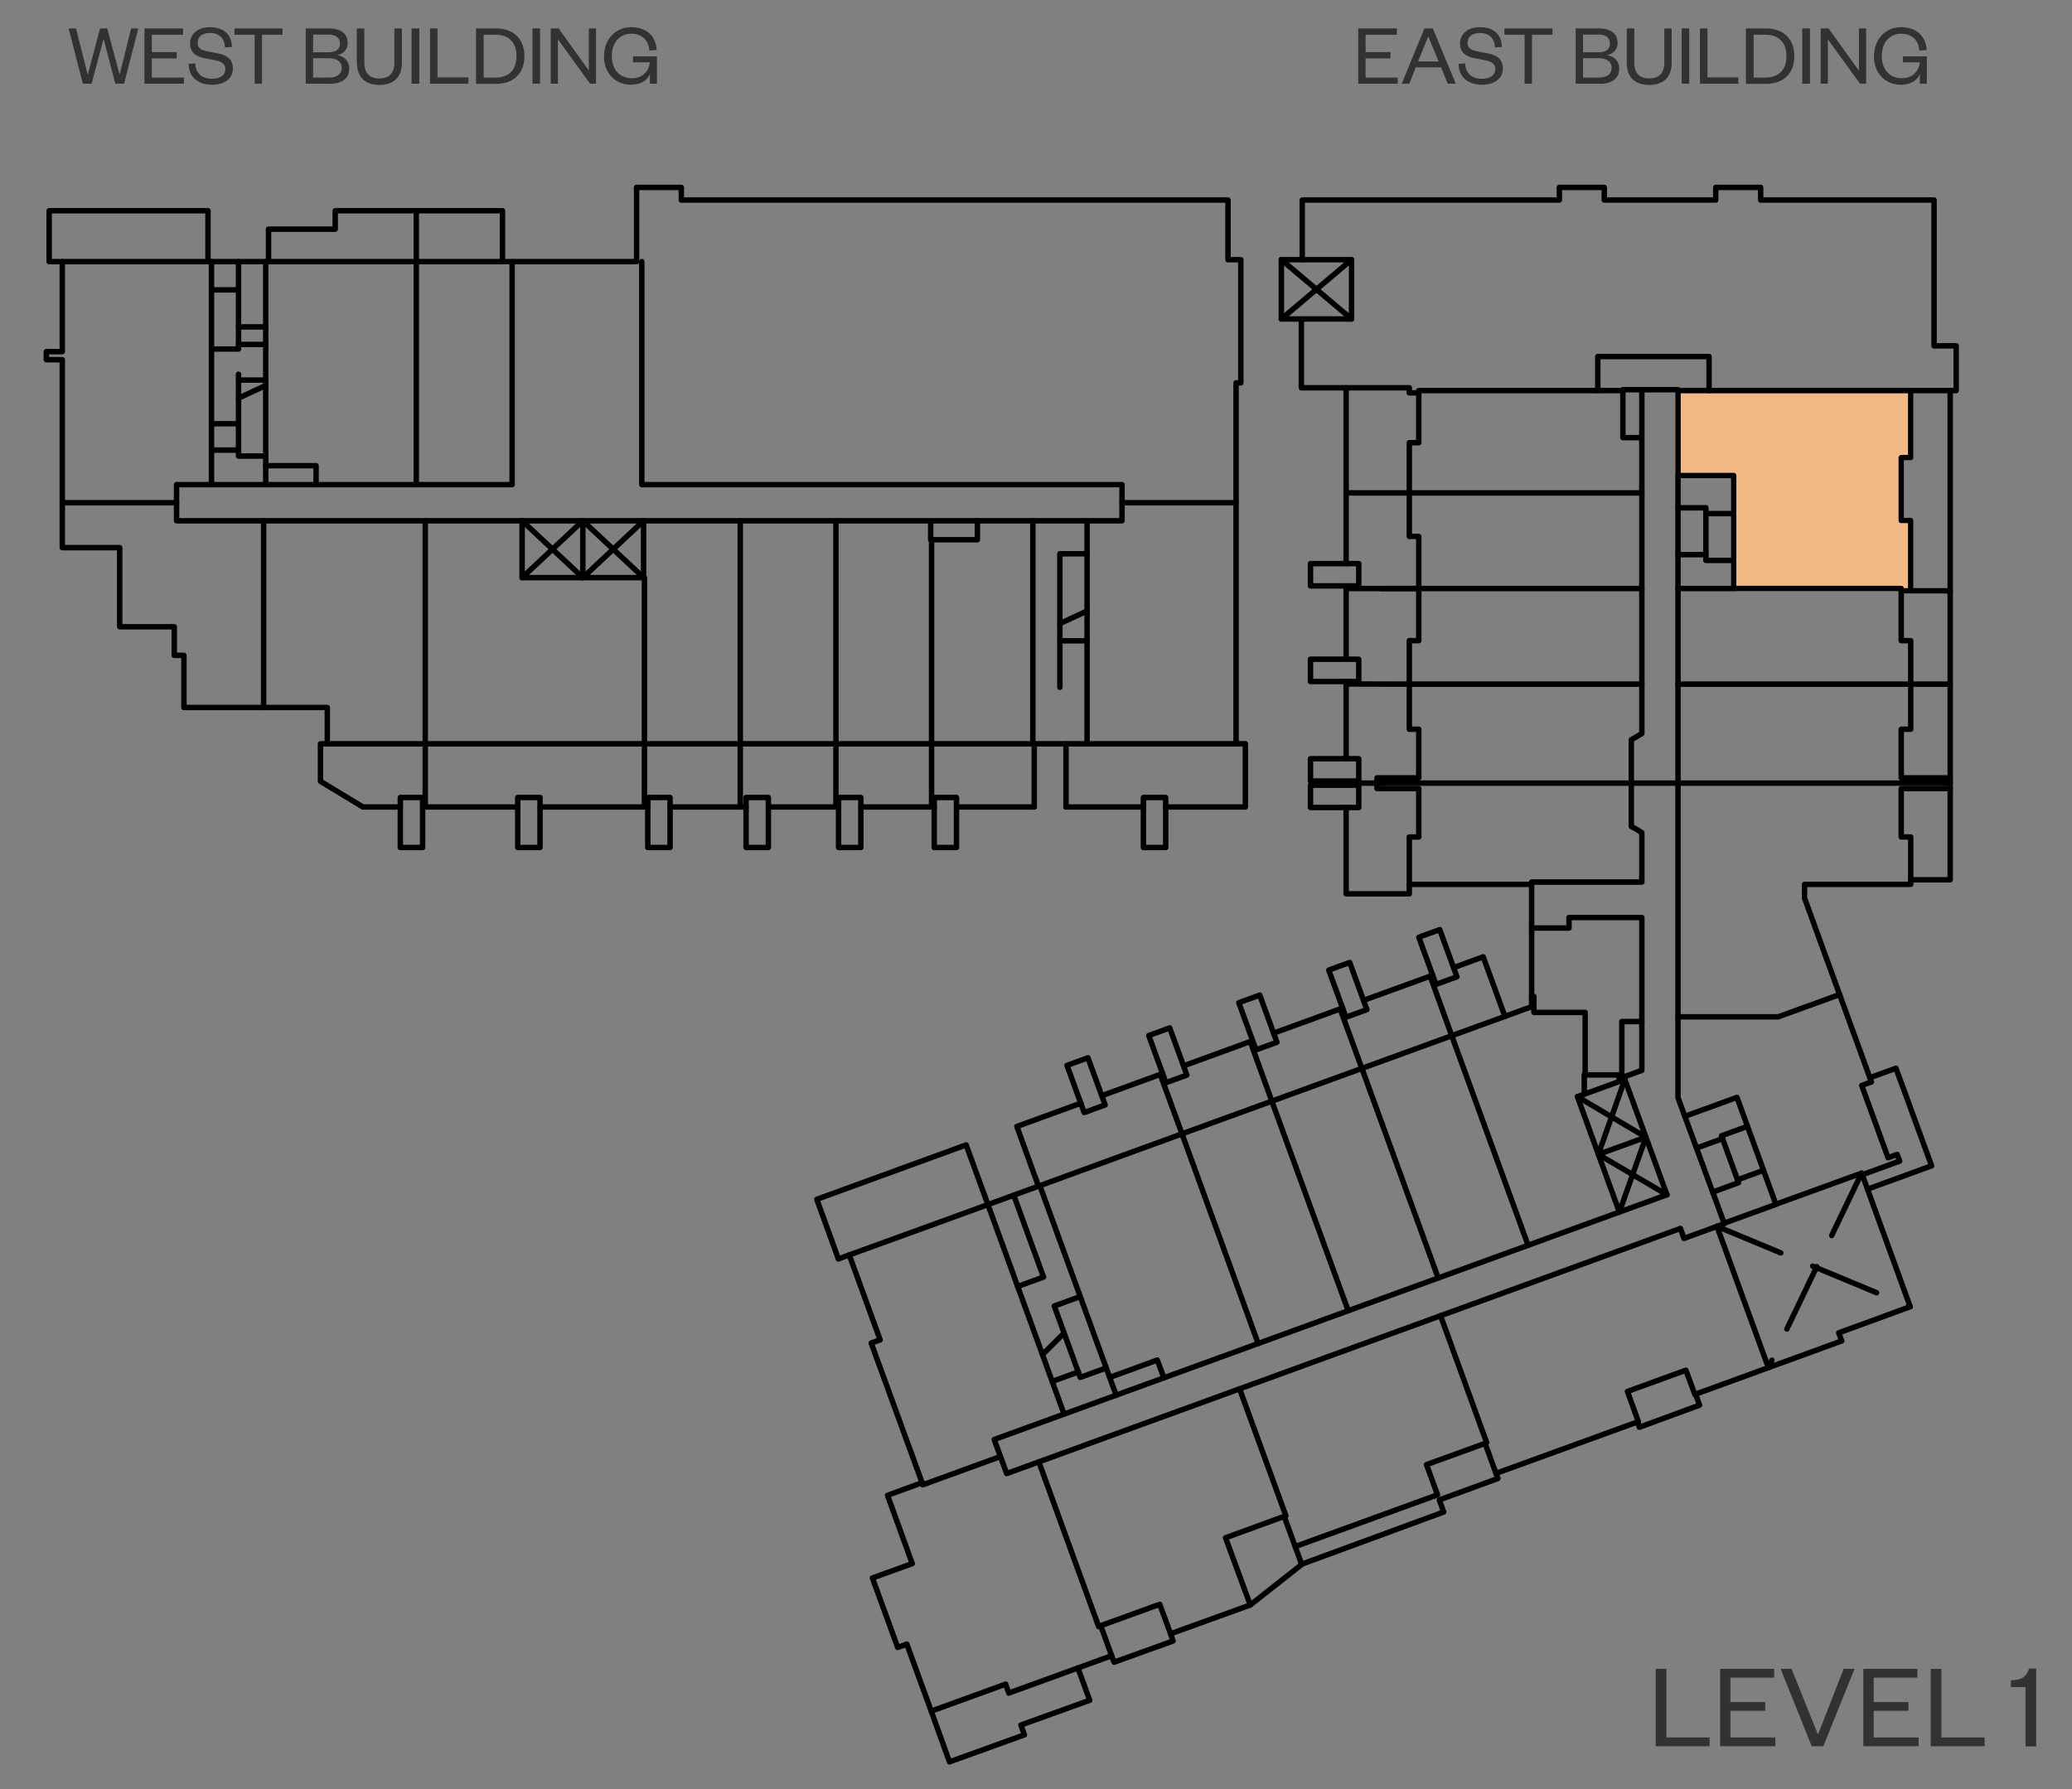<?xml version="1.0" encoding="UTF-8"?><svg id="Layer_1" xmlns="http://www.w3.org/2000/svg" xmlns:xlink="http://www.w3.org/1999/xlink" viewBox="0 0 118.06 101.97"><rect x="0" y="0" width="118.06" height="101.97" fill="#808080" stroke="none"/><defs><style>.cls-1{stroke:#ebebec;}.cls-1,.cls-2,.cls-3{stroke-width:.31px;}.cls-1,.cls-2,.cls-3,.cls-4,.cls-5{fill:none;}.cls-1,.cls-2,.cls-3,.cls-5{stroke-linecap:round;stroke-linejoin:round;}.cls-2,.cls-3,.cls-5{stroke:#000;}.cls-6{fill:#f1b784;fill-rule:evenodd;}.cls-3{stroke-dasharray:0 0 3.94 1.97;}.cls-7{clip-path:url(#clippath);}.cls-8{clip-path:url(#clippath-3);}.cls-9{clip-path:url(#clippath-5);}.cls-10{fill:#333132;}.cls-5{stroke-width:.47px;}</style><clipPath id="clippath"><rect class="cls-4" x="-348.47" y="-648.18" width="612" height="792"/></clipPath><clipPath id="clippath-3"><rect class="cls-4" x="-10.07" y="-8.18" width="273.6" height="120"/></clipPath><clipPath id="clippath-5"><rect class="cls-4" x="-348.47" y="-543" width="605.16" height="524.04"/></clipPath></defs><g class="cls-7"><polygon class="cls-6" points="108.87 29.66 108.33 29.66 108.33 26.08 108.87 26.08 108.87 22.26 95.62 22.26 95.62 27.1 98.78 27.1 98.78 33.54 108.33 33.54 108.33 33.67 108.87 33.67 108.87 29.66"/><polygon class="cls-1" points="108.87 29.66 108.33 29.66 108.33 26.08 108.87 26.08 108.87 22.26 95.61 22.26 95.61 27.1 98.78 27.1 98.78 33.54 108.33 33.54 108.33 33.67 108.87 33.67 108.87 29.66"/><line class="cls-2" x1="33.21" y1="32.92" x2="33.21" y2="29.68"/><polyline class="cls-2" points="36.67 32.92 33.21 29.68 29.75 32.92"/><polyline class="cls-2" points="36.67 29.68 33.21 32.92 29.75 29.68"/><line class="cls-2" x1="91.07" y1="65.79" x2="93.78" y2="64.81"/><polyline class="cls-2" points="92.27 69.08 93.78 64.81 89.88 62.5"/><polyline class="cls-2" points="94.98 68.09 91.07 65.79 92.58 61.52"/><line class="cls-3" x1="97.83" y1="69.89" x2="108.84" y2="74.47"/><line class="cls-3" x1="106.07" y1="66.86" x2="100.76" y2="77.94"/><line class="cls-2" x1="77.01" y1="14.8" x2="73.01" y2="18.18"/><line class="cls-2" x1="77.01" y1="18.18" x2="73.01" y2="14.8"/><line class="cls-2" x1="53.08" y1="42.39" x2="53.08" y2="45.99"/><line class="cls-2" x1="42.18" y1="42.39" x2="42.18" y2="45.99"/><line class="cls-2" x1="13.59" y1="25.65" x2="12.05" y2="25.65"/><line class="cls-2" x1="13.59" y1="22.69" x2="15.14" y2="21.97"/><line class="cls-2" x1="71.24" y1="59.36" x2="72.47" y2="62.76"/><line class="cls-2" x1="81.49" y1="55.63" x2="82.72" y2="59.03"/><line class="cls-2" x1="78.71" y1="33.54" x2="80.84" y2="33.54"/><polyline class="cls-2" points="106.54 61.42 108.03 60.88 110.06 66.44 106.41 67.77"/><line class="cls-2" x1="95.61" y1="44.63" x2="92.95" y2="44.63"/><line class="cls-2" x1="98.15" y1="64.89" x2="96.67" y2="65.43"/><polyline class="cls-2" points="99.57 64.19 98.09 64.73 99.06 67.4 97.59 67.94"/><line class="cls-2" x1="99" y1="67.24" x2="100.48" y2="66.7"/><polyline class="cls-2" points="61.42 73.94 60.07 74.43 61.55 78.5 63.03 77.96"/><line class="cls-2" x1="59.95" y1="78.73" x2="61.44" y2="78.19"/><line class="cls-2" x1="60.63" y1="75.97" x2="59.4" y2="77.2"/><polyline class="cls-2" points="98.78 31.94 97.2 31.94 97.2 28.94 95.61 28.94"/><line class="cls-2" x1="98.78" y1="29.27" x2="97.2" y2="29.27"/><line class="cls-2" x1="95.61" y1="31.61" x2="97.2" y2="31.61"/><polyline class="cls-2" points="48.39 71.52 47.77 71.75 46.54 68.35 55.05 65.25 56.29 68.65"/><polyline class="cls-2" points="59.17 67.6 57.94 64.2 61.59 62.87"/><line class="cls-2" x1="62.79" y1="62.44" x2="66.25" y2="61.18"/><rect class="cls-2" x="61.25" y="60.41" width="1.27" height="2.86" transform="translate(-17.42 24.9) rotate(-20)"/><rect class="cls-2" x="65.91" y="58.71" width="1.27" height="2.86" transform="translate(-16.56 26.39) rotate(-20)"/><rect class="cls-2" x="71.04" y="56.84" width="1.27" height="2.86" transform="translate(-15.61 28.03) rotate(-20)"/><rect class="cls-2" x="76.16" y="54.98" width="1.27" height="2.86" transform="translate(-14.66 29.67) rotate(-20)"/><rect class="cls-2" x="81.29" y="53.11" width="1.27" height="2.86" transform="translate(-13.71 31.31) rotate(-20)"/><line class="cls-2" x1="67.45" y1="60.74" x2="71.37" y2="59.31"/><line class="cls-2" x1="72.57" y1="58.88" x2="76.5" y2="57.45"/><line class="cls-2" x1="77.7" y1="57.01" x2="81.63" y2="55.58"/><polyline class="cls-2" points="82.82 55.15 84.51 54.53 85.75 57.93"/><line class="cls-2" x1="76.36" y1="57.5" x2="77.6" y2="60.89"/><line class="cls-2" x1="66.11" y1="61.23" x2="67.35" y2="64.62"/><rect class="cls-2" x="74.67" y="44.75" width="2.75" height="1.27"/><rect class="cls-2" x="74.67" y="43.24" width="2.75" height="1.27"/><line class="cls-2" x1="77.42" y1="44.52" x2="77.42" y2="44.75"/><line class="cls-2" x1="78.46" y1="44.63" x2="77.42" y2="44.63"/><polyline class="cls-2" points="76.7 46.02 76.7 50.94 80.3 50.94 80.3 50.4"/><rect class="cls-2" x="74.67" y="37.57" width="2.75" height="1.27"/><rect class="cls-2" x="74.67" y="32.12" width="2.75" height="1.27"/><line class="cls-2" x1="76.7" y1="22.1" x2="76.7" y2="32.12"/><line class="cls-2" x1="76.7" y1="33.39" x2="76.7" y2="37.57"/><line class="cls-2" x1="76.7" y1="38.85" x2="76.7" y2="43.24"/><line class="cls-2" x1="80.3" y1="38.99" x2="76.7" y2="38.98"/><line class="cls-2" x1="80.84" y1="33.54" x2="76.7" y2="33.54"/><line class="cls-2" x1="80.3" y1="28.09" x2="76.7" y2="28.09"/><line class="cls-2" x1="111.12" y1="22.26" x2="111.12" y2="44.33"/><line class="cls-2" x1="108.87" y1="38.99" x2="111.12" y2="38.99"/><line class="cls-2" x1="108.87" y1="33.67" x2="111.12" y2="33.67"/><polyline class="cls-2" points="111.12 44.94 111.12 50.14 108.87 50.14"/><rect class="cls-2" x="65.15" y="45.45" width="1.27" height="2.85"/><rect class="cls-2" x="53.23" y="45.45" width="1.27" height="2.85"/><rect class="cls-2" x="47.78" y="45.45" width="1.27" height="2.85"/><rect class="cls-2" x="42.51" y="45.45" width="1.27" height="2.85"/><rect class="cls-2" x="36.91" y="45.45" width="1.27" height="2.85"/><rect class="cls-2" x="29.5" y="45.45" width="1.27" height="2.85"/><rect class="cls-2" x="22.81" y="45.45" width="1.27" height="2.85"/><polyline class="cls-2" points="70.43 42.39 70.96 42.39 70.96 45.99 66.42 45.99"/><line class="cls-2" x1="65.15" y1="45.99" x2="60.74" y2="45.99"/><line class="cls-2" x1="58.93" y1="45.99" x2="54.5" y2="45.99"/><line class="cls-2" x1="53.23" y1="45.99" x2="49.05" y2="45.99"/><line class="cls-2" x1="47.78" y1="45.99" x2="43.78" y2="45.99"/><line class="cls-2" x1="42.51" y1="45.99" x2="38.18" y2="45.99"/><line class="cls-2" x1="36.91" y1="45.99" x2="30.78" y2="45.99"/><line class="cls-2" x1="29.5" y1="45.99" x2="24.09" y2="45.99"/><polyline class="cls-2" points="22.81 45.99 20.68 45.99 18.26 44.53 18.26 42.39 18.65 42.39"/><line class="cls-2" x1="47.63" y1="42.39" x2="47.63" y2="45.99"/><line class="cls-2" x1="36.72" y1="42.39" x2="36.72" y2="45.99"/><line class="cls-2" x1="24.23" y1="42.39" x2="24.23" y2="45.99"/><line class="cls-2" x1="60.74" y1="42.39" x2="60.74" y2="45.99"/><line class="cls-2" x1="58.93" y1="42.39" x2="58.93" y2="45.99"/><polyline class="cls-2" points="3.55 14.91 2.8 14.91 2.8 12.01 11.85 12.01 11.85 14.91"/><polyline class="cls-2" points="28.63 14.91 28.63 12.01 19.1 12.01 19.1 13.06 15.3 13.06 15.3 14.91"/><line class="cls-2" x1="23.72" y1="14.91" x2="23.72" y2="12.01"/><line class="cls-2" x1="13.59" y1="24.15" x2="12.05" y2="24.15"/><line class="cls-2" x1="13.59" y1="16.52" x2="12.05" y2="16.52"/><line class="cls-2" x1="13.59" y1="18.63" x2="15.14" y2="18.63"/><line class="cls-2" x1="13.59" y1="19.63" x2="15.14" y2="19.63"/><line class="cls-2" x1="13.59" y1="21.66" x2="15.14" y2="21.66"/><line class="cls-2" x1="60.39" y1="35.54" x2="61.94" y2="34.82"/><line class="cls-2" x1="60.39" y1="36.52" x2="61.94" y2="36.52"/><polyline class="cls-2" points="66.7 93.11 66.84 93.52 63.48 94.73 63.34 94.36"/><polyline class="cls-2" points="53.06 97.52 54.1 100.41 58.37 98.87 58.17 98.31 62.09 96.9 61.42 95.06"/><polyline class="cls-2" points="71.24 91.47 74.21 89.13 82.26 86.17 82.01 85.48 85.35 84.26 85.24 83.97"/><polyline class="cls-2" points="96.61 79.45 96.84 80.08 93.41 81.34 93.31 81.04"/><line class="cls-2" x1="74.17" y1="89.16" x2="73.8" y2="88.14"/><polygon class="cls-2" points="2.64 20.5 2.64 20.04 3.55 20.04 3.55 14.91 8.06 14.91 15.64 14.91 19.45 14.91 26.18 14.91 32.12 14.91 36.27 14.91 36.27 10.68 38.82 10.68 38.82 11.4 69.97 11.4 69.97 14.8 70.7 14.8 70.7 21.82 70.43 21.82 70.43 31.89 70.43 37.25 70.43 42.39 65.92 42.39 58.02 42.39 50.13 42.39 45.18 42.39 39.24 42.39 32.72 42.39 28.29 42.39 21.74 42.39 18.65 42.39 18.65 40.32 15.16 40.32 10.48 40.32 10.48 37.35 9.93 37.35 9.93 35.72 6.82 35.72 6.82 31.21 3.55 31.21 3.55 20.5 2.64 20.5"/><polyline class="cls-2" points="36.57 14.91 36.57 27.62 63.93 27.62 63.93 29.68 10.06 29.68 10.06 27.62 29.18 27.62 29.18 14.91"/><line class="cls-2" x1="10.06" y1="28.65" x2="3.55" y2="28.65"/><line class="cls-2" x1="15.02" y1="29.68" x2="15.02" y2="40.32"/><line class="cls-2" x1="24.23" y1="29.68" x2="24.23" y2="42.39"/><polyline class="cls-2" points="29.75 29.68 29.75 32.92 36.67 32.92 36.67 29.68"/><polyline class="cls-2" points="36.72 42.39 36.72 32.92 36.67 32.92"/><line class="cls-2" x1="42.18" y1="42.39" x2="42.18" y2="29.68"/><line class="cls-2" x1="47.63" y1="42.39" x2="47.63" y2="29.68"/><line class="cls-2" x1="53.08" y1="42.39" x2="53.08" y2="30.76"/><polyline class="cls-2" points="53.03 29.76 53.03 30.76 55.69 30.76 55.69 29.68"/><line class="cls-2" x1="58.85" y1="29.68" x2="58.85" y2="42.39"/><line class="cls-2" x1="61.94" y1="42.39" x2="61.94" y2="29.68"/><line class="cls-2" x1="70.43" y1="28.65" x2="63.93" y2="28.65"/><line class="cls-2" x1="23.72" y1="27.62" x2="23.72" y2="14.91"/><line class="cls-2" x1="12.05" y1="27.62" x2="12.05" y2="14.91"/><line class="cls-2" x1="15.14" y1="14.91" x2="15.14" y2="27.62"/><polyline class="cls-2" points="18.01 27.62 18.01 26.54 15.14 26.54"/><polyline class="cls-2" points="15.14 25.99 13.59 25.99 13.59 21.33"/><polygon class="cls-2" points="87.27 57.37 87.27 50.4 80.3 50.4 80.3 47.7 80.84 47.7 80.84 44.94 78.46 44.94 78.46 44.33 80.84 44.33 80.84 41.56 80.3 41.56 80.3 36.51 80.84 36.51 80.84 30.57 80.3 30.57 80.3 25.23 80.84 25.23 80.84 22.39 80.3 22.39 80.3 22.1 74.15 22.1 74.15 18.18 73.01 18.18 73.01 14.8 74.2 14.8 74.2 11.4 88.85 11.4 88.85 10.68 91.41 10.68 91.41 11.4 97.76 11.4 97.76 10.68 100.32 10.68 100.32 11.4 110.2 11.4 110.2 19.71 111.46 19.71 111.46 22.26 108.87 22.26 108.87 26.08 108.33 26.08 108.33 29.66 108.87 29.66 108.87 33.67 108.33 33.67 108.33 36.51 108.87 36.51 108.87 41.56 108.33 41.56 108.33 44.33 111.12 44.33 111.12 44.94 108.33 44.94 108.33 47.7 108.87 47.7 108.87 50.4 102.82 50.4 102.82 51.2 102.83 51.21 106.63 61.66 106.08 61.86 107.58 65.98 108.1 65.79 108.24 66.17 106.11 66.95 108.84 74.47 104.77 75.96 104.94 76.42 96.57 79.47 96.06 78.09 92.73 79.3 93.35 81.02 85.24 83.97 84.62 82.26 81.28 83.47 81.91 85.19 73.8 88.14 73.17 86.42 69.83 87.64 71.24 91.47 66.7 93.11 66.08 91.43 62.72 92.65 63.34 94.36 57.48 96.49 57.3 95.98 53.06 97.52 51.67 93.7 51.15 93.89 49.71 89.93 51.98 89.11 50.57 85.22 52.54 84.5 49.64 76.54 50.15 76.36 48.39 71.52 52.5 70.03 59.75 67.39 63.34 66.08 69.68 63.77 75.26 61.74 79.93 60.04 87.27 57.37"/><polyline class="cls-2" points="94.98 68.09 92.58 61.52 89.88 62.5 92.27 69.08"/><polyline class="cls-2" points="90.27 62.36 90.27 61.26 92.19 61.26 92.32 61.61"/><polyline class="cls-2" points="92.58 61.52 92.53 61.37 93.55 61 93.55 52.29 89.4 52.29 89.4 52.89 87.27 52.89"/><polyline class="cls-2" points="93.55 58.22 92.41 58.22 92.41 61.26 92.19 61.26"/><polyline class="cls-2" points="93.55 22.21 92.47 22.21 92.47 24.94 93.55 24.94"/><polyline class="cls-2" points="95.61 27.1 98.78 27.1 98.78 33.54 95.61 33.54"/><polyline class="cls-2" points="96 63.62 98.97 62.54 101.19 68.64 98.24 69.71"/><line class="cls-2" x1="59.25" y1="67.57" x2="63.6" y2="79.52"/><polyline class="cls-2" points="66.32 78.53 65.94 77.51 63.23 78.5"/><line class="cls-2" x1="95.61" y1="22.26" x2="108.87" y2="22.26"/><polyline class="cls-2" points="108.33 33.67 108.33 33.54 98.78 33.54"/><line class="cls-2" x1="108.87" y1="38.99" x2="95.61" y2="38.99"/><line class="cls-2" x1="95.61" y1="44.63" x2="111.12" y2="44.63"/><line class="cls-2" x1="78.46" y1="44.63" x2="92.95" y2="44.63"/><polyline class="cls-2" points="95.61 57.95 101.32 57.95 104.82 56.68"/><polyline class="cls-2" points="106.11 66.95 106.07 66.86 101.19 68.63"/><line class="cls-2" x1="100.76" y1="77.94" x2="97.83" y2="69.89"/><polyline class="cls-2" points="84.62 82.25 84.71 82.22 82.08 74.98"/><polyline class="cls-2" points="62.72 92.65 62.6 92.7 59.19 83.31"/><polyline class="cls-2" points="52.54 84.5 52.58 84.62 57 83.01"/><line class="cls-2" x1="56.29" y1="68.65" x2="60.63" y2="80.59"/><line class="cls-2" x1="67.35" y1="64.62" x2="71.69" y2="76.57"/><line class="cls-2" x1="72.47" y1="62.76" x2="76.82" y2="74.7"/><line class="cls-2" x1="77.6" y1="60.89" x2="81.95" y2="72.84"/><line class="cls-2" x1="82.72" y1="59.03" x2="87.07" y2="70.97"/><polyline class="cls-2" points="87.27 56.79 87.4 56.79 87.4 57.7 90.32 57.7 90.32 61.26"/><line class="cls-2" x1="80.3" y1="38.99" x2="93.55" y2="38.99"/><line class="cls-2" x1="80.84" y1="33.54" x2="93.55" y2="33.54"/><line class="cls-2" x1="80.3" y1="28.09" x2="93.55" y2="28.09"/><polyline class="cls-2" points="80.84 22.39 80.84 22.26 92.47 22.26"/><polyline class="cls-2" points="57.98 73.32 59.46 72.78 57.76 68.11"/><polyline class="cls-2" points="94.98 68.09 56.65 82.04 57.36 83.98 95.75 70.01 95.95 70.58 98.25 69.74 95.61 62.56 95.61 22.21 93.55 22.21 93.55 41.81 92.95 42.16 92.95 47.1 93.31 47.3 93.55 47.45 93.55 50.27 87.27 50.27 87.27 50.4"/><polyline class="cls-2" points="74.2 14.8 77.01 14.8 77.01 18.18 74.15 18.18"/><polyline class="cls-2" points="12.05 19.89 13.59 19.89 13.59 14.91"/><polyline class="cls-2" points="60.39 39.17 60.39 31.56 61.94 31.56"/><polyline class="cls-2" points="97.38 22.26 97.38 20.32 91.04 20.32 91.04 22.26"/><polyline class="cls-2" points="73.17 86.42 73.27 86.39 70.63 79.15"/><g class="cls-8"><rect class="cls-2" x="-99.92" y="-437.62" width="450.14" height="582.54"/></g><g><path class="cls-10" d="M94.95,95.11v3.91h2.46v.5h-3.07v-4.41h.61Z"/><path class="cls-10" d="M101.16,99.52h-3.15v-4.41h3.08v.5h-2.49v1.39h1.98v.5h-1.98v1.52h2.56v.5Z"/><path class="cls-10" d="M103.23,99.52l-1.77-4.41h.62l1.49,3.71h.03l1.45-3.71h.62l-1.78,4.41h-.66Z"/><path class="cls-10" d="M109.32,99.52h-3.15v-4.41h3.08v.5h-2.49v1.39h1.98v.5h-1.98v1.52h2.56v.5Z"/><path class="cls-10" d="M110.62,95.11v3.91h2.46v.5h-3.07v-4.41h.61Z"/><path class="cls-10" d="M114.58,95.76c.62,0,.88-.21,1.04-.67h.4v4.44h-.61v-3.38h-.83v-.39Z"/></g><g class="cls-9"><rect class="cls-5" x="-378" y="-665.52" width="678.3" height="877.8"/></g><g><path class="cls-10" d="M6.8,4.24h.02l.65-2.62h.41l-.81,3.15h-.5l-.66-2.52h-.02l-.67,2.52h-.5l-.81-3.15h.42l.66,2.61h.02l.69-2.61h.41l.7,2.62Z"/><path class="cls-10" d="M10.48,4.77h-2.25V1.62h2.2v.36h-1.78v.99h1.42v.36h-1.42v1.09h1.83v.36Z"/><path class="cls-10" d="M11.12,3.62c.03,.58,.42,.87,.95,.87,.47,0,.77-.2,.77-.55,0-.29-.19-.43-.6-.51l-.62-.12c-.47-.09-.79-.34-.79-.83,0-.55,.44-.93,1.13-.93,.79,0,1.25,.42,1.25,1.13l-.39,.02c-.02-.52-.33-.82-.85-.82-.46,0-.71,.21-.71,.57,0,.31,.21,.41,.57,.48l.57,.11c.58,.11,.87,.36,.87,.87,0,.58-.5,.92-1.18,.92-.78,0-1.34-.42-1.34-1.19l.39-.03Z"/><path class="cls-10" d="M14.51,4.77V1.98h-1.15v-.36h2.74v.36h-1.17v2.79h-.43Z"/><path class="cls-10" d="M18.76,4.77h-1.34V1.62h1.29c.78,0,1.1,.34,1.1,.84,0,.37-.26,.62-.6,.68,.39,.07,.69,.32,.69,.77,0,.55-.4,.87-1.14,.87Zm-.92-1.79h.88c.46,0,.65-.2,.65-.5s-.2-.51-.65-.51h-.88v1.01Zm0,.34v1.1h.91c.47,0,.72-.21,.72-.55s-.25-.55-.72-.55h-.91Z"/><path class="cls-10" d="M20.33,3.57V1.62h.43v1.95c0,.6,.3,.9,.85,.9s.86-.29,.86-.89V1.62h.43v1.95c0,.92-.57,1.27-1.28,1.27s-1.28-.34-1.28-1.27Z"/><path class="cls-10" d="M23.89,1.62v3.15h-.44V1.62h.44Z"/><path class="cls-10" d="M24.93,1.62v2.79h1.76v.36h-2.19V1.62h.44Z"/><path class="cls-10" d="M27.12,1.62h1.14c.99,0,1.62,.59,1.62,1.58s-.62,1.58-1.62,1.58h-1.14V1.62Zm1.12,2.8c.77,0,1.19-.46,1.19-1.22s-.42-1.22-1.19-1.22h-.68v2.44h.68Z"/><path class="cls-10" d="M30.77,1.62v3.15h-.43V1.62h.43Z"/><path class="cls-10" d="M33.55,4.03V1.62h.41v3.15h-.34l-1.83-2.53v2.53h-.41V1.62h.45l1.73,2.41Z"/><path class="cls-10" d="M34.42,3.19c0-.97,.67-1.64,1.54-1.64s1.41,.5,1.46,1.3l-.42,.03c-.04-.58-.41-.96-1.04-.96s-1.1,.49-1.1,1.27,.46,1.27,1.14,1.27c.59,0,.97-.37,1.03-.91h-.96v-.34h1.36v1.56h-.4v-.56c-.14,.4-.58,.62-1.08,.62-.89,0-1.54-.66-1.54-1.64Z"/></g><g><path class="cls-10" d="M79.64,4.77h-2.25V1.62h2.2v.36h-1.78v.99h1.42v.36h-1.42v1.09h1.83v.36Z"/><path class="cls-10" d="M81.64,1.62l1.31,3.15h-.46l-.38-.93h-1.44l-.37,.93h-.43l1.29-3.15h.47Zm-.83,1.88h1.16l-.58-1.4h-.02l-.57,1.4Z"/><path class="cls-10" d="M83.48,3.62c.03,.58,.42,.87,.95,.87,.47,0,.77-.2,.77-.55,0-.29-.19-.43-.6-.51l-.62-.12c-.47-.09-.79-.34-.79-.83,0-.55,.44-.93,1.13-.93,.79,0,1.25,.42,1.25,1.13l-.39,.02c-.02-.52-.33-.82-.85-.82-.46,0-.71,.21-.71,.57,0,.31,.21,.41,.57,.48l.57,.11c.58,.11,.87,.36,.87,.87,0,.58-.5,.92-1.18,.92-.78,0-1.34-.42-1.34-1.19l.39-.03Z"/><path class="cls-10" d="M86.87,4.77V1.98h-1.15v-.36h2.74v.36h-1.17v2.79h-.43Z"/><path class="cls-10" d="M91.12,4.77h-1.34V1.62h1.29c.78,0,1.1,.34,1.1,.84,0,.37-.26,.62-.6,.68,.39,.07,.69,.32,.69,.77,0,.55-.4,.87-1.14,.87Zm-.92-1.79h.88c.46,0,.65-.2,.65-.5s-.19-.51-.65-.51h-.88v1.01Zm0,.34v1.1h.91c.47,0,.72-.21,.72-.55s-.25-.55-.72-.55h-.91Z"/><path class="cls-10" d="M92.69,3.57V1.62h.43v1.95c0,.6,.3,.9,.85,.9s.86-.29,.86-.89V1.62h.42v1.95c0,.92-.57,1.27-1.28,1.27s-1.28-.34-1.28-1.27Z"/><path class="cls-10" d="M96.25,1.62v3.15h-.43V1.62h.43Z"/><path class="cls-10" d="M97.29,1.62v2.79h1.76v.36h-2.19V1.62h.43Z"/><path class="cls-10" d="M99.48,1.62h1.14c.99,0,1.62,.59,1.62,1.58s-.63,1.58-1.62,1.58h-1.14V1.62Zm1.12,2.8c.77,0,1.19-.46,1.19-1.22s-.42-1.22-1.19-1.22h-.68v2.44h.68Z"/><path class="cls-10" d="M103.13,1.62v3.15h-.44V1.62h.44Z"/><path class="cls-10" d="M105.92,4.03V1.62h.41v3.15h-.35l-1.83-2.53v2.53h-.41V1.62h.45l1.73,2.41Z"/><path class="cls-10" d="M106.78,3.19c0-.97,.67-1.64,1.54-1.64s1.41,.5,1.46,1.3l-.42,.03c-.04-.58-.41-.96-1.04-.96s-1.1,.49-1.1,1.27,.46,1.27,1.14,1.27c.59,0,.97-.37,1.03-.91h-.96v-.34h1.36v1.56h-.4v-.56c-.14,.4-.58,.62-1.08,.62-.89,0-1.54-.66-1.54-1.64Z"/></g></g></svg>